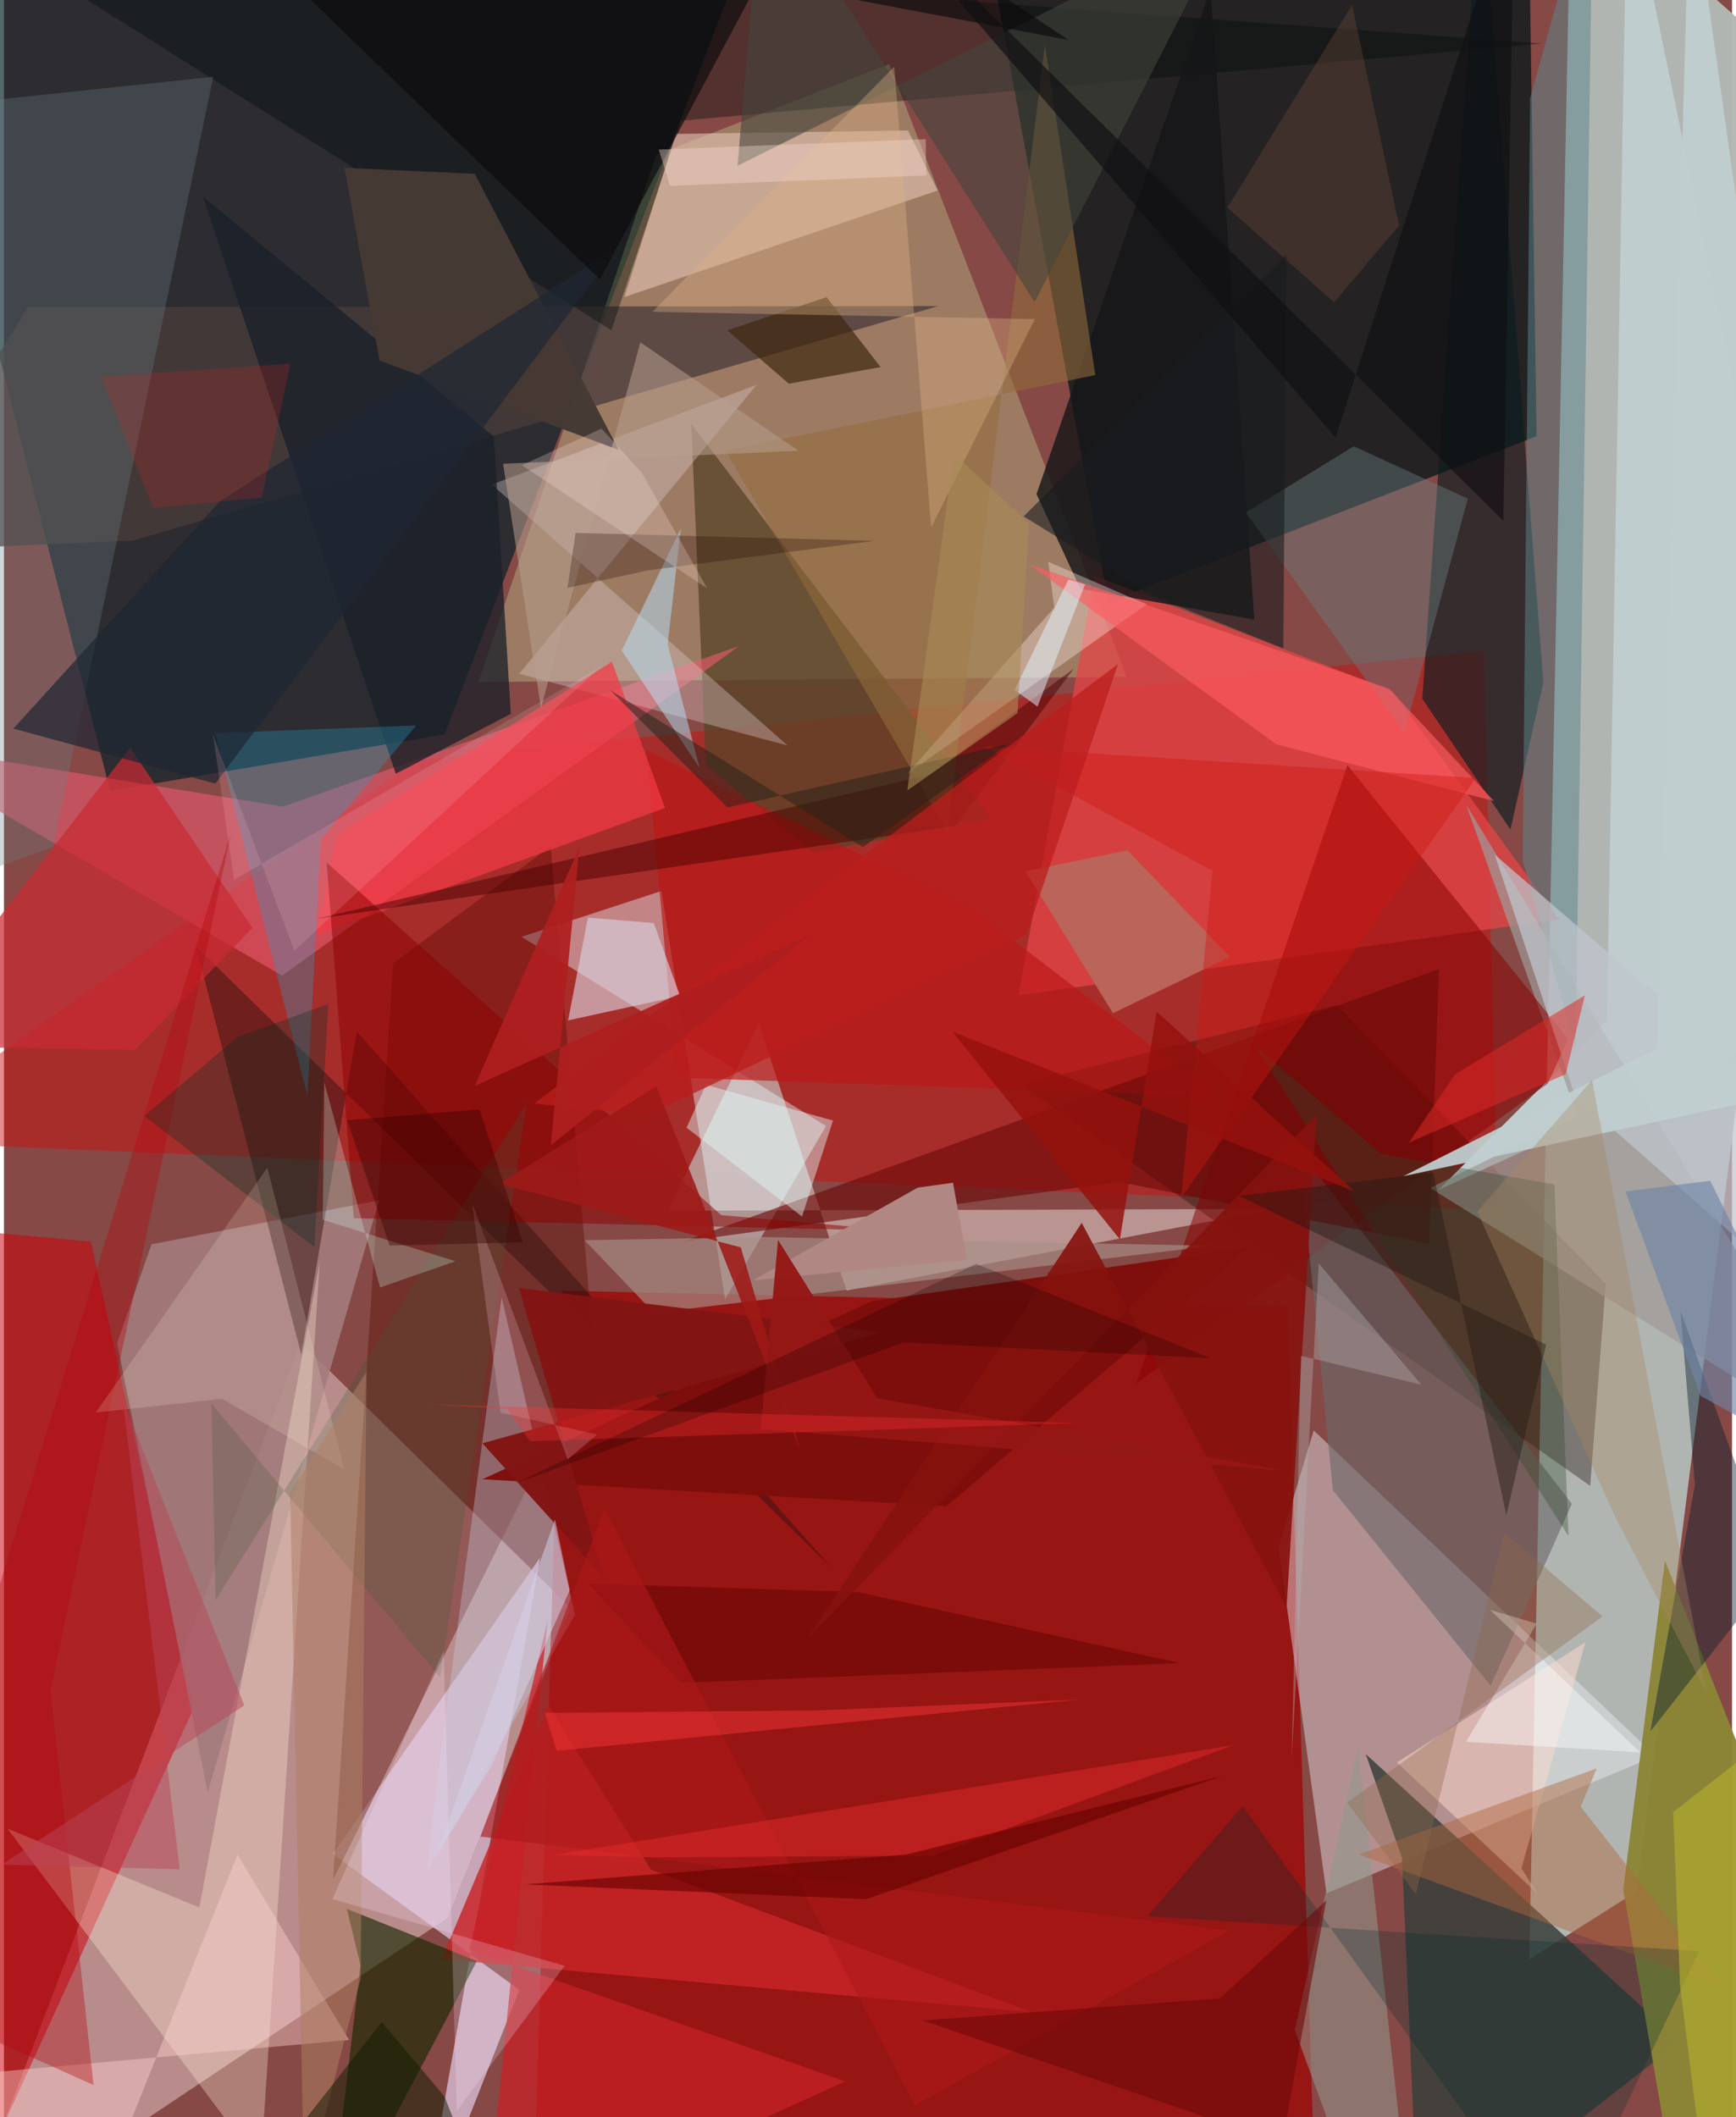 <svg xmlns="http://www.w3.org/2000/svg" width="228" height="278" viewBox="0 0 836 1024"><path fill="#864945" d="M0 0h836v1024H0z"/><path fill="#b2b7b4" fill-opacity=".976" d="M737.912 947.66l52.007-32.892L898 60.952 758.1-62z"/><path fill="#041f27" fill-opacity=".678" d="M-62-62L51.377 382.55l161.733-27.34L363.26-35.52z"/><path fill="#0c1819" fill-opacity=".8" d="M469.41-62l268.539 37.7 3.484 235.294-207.128 80.177z"/><path fill="#f3d7db" fill-opacity=".471" d="M-22.579 1086l237.251-158.462 59.392-149.969-130.445-128.232z"/><path fill="#9e0000" fill-opacity=".718" d="M269.774 624.267L255.454 1086h379.498l-13.847-454.012z"/><path fill="#cc0f10" fill-opacity=".478" d="M-62 551.85l784.481 33.428-6.504-270.557-516.431 52.95z"/><path fill="#dafdaf" fill-opacity=".282" d="M229.526 329.85l313.634-2.465L428.311 30.943 315.654 74.817z"/><path fill="#eceef7" fill-opacity=".427" d="M799.01 849.324l-165.388-157.48-16.97 56.364 23.147 167.518z"/><path fill="#ba9692" fill-opacity=".976" d="M407.664 624.164l-42.516-129.247-44.016 90.673 294.028-.883z"/><path fill="#ce000a" fill-opacity=".529" d="M91.912 825.916l-49.86-225.398L-62 590.986l44.454 474.74z"/><path fill="#1e0900" fill-opacity=".361" d="M774.899 621.016L644.783 486.132l-152.719 38.404 275.304 194.133z"/><path fill="#d9bed4" fill-opacity=".788" d="M201.115 1084.657l58.255-331.311-100.33 143.417 90.284 65.648z"/><path fill="#e7f5fd" fill-opacity=".431" d="M348.858 628.376l48.827-83.754-147.336-91.54 67.763-22.156z"/><path fill="#e44646" fill-opacity=".749" d="M490.705 481.426l261.627-36.764-80.495-110.291-144.23-55.9z"/><path fill="#560800" fill-opacity=".384" d="M264.468 409.309l20.995 245.095-126.244 254.752 29.058-443.197z"/><path fill="#373e3a" fill-opacity=".839" d="M684.512 1086l-8.172-187.352-17.556-50.288 151.939 139.094z"/><path fill="#a37c7d" fill-opacity=".898" d="M71.373 601.816l110.111-21.272-82.886 286.49-43.846-217.336z"/><path fill="#584326" fill-opacity=".745" d="M477.499 395.844L332.494 204.931l7.062 164.895 52.097 42.572z"/><path fill="#e75a6e" fill-opacity=".624" d="M-60.895 358.33l195.884 31.81 220.71-77.689-221.128 159.43z"/><path fill="#071c1f" fill-opacity=".624" d="M744.733 329.983L714.36-62l-28.227 399.914 42.661 63.295z"/><path fill="#c0cdce" d="M775.452 493.774L785.268-62 898 482.082l-204.009 93.454z"/><path fill="#8b8637" fill-opacity=".961" d="M803.538 754.813L898 993.459l-90.576 60.38-24.048-140.063z"/><path fill="#483b3b" fill-opacity=".761" d="M11.67 148.52l440.32-.486L62.31 261.477-62 266.907z"/><path fill="#ffefd9" fill-opacity=".329" d="M124.267 1047.646L1.7 884.433l92.828 38.161 58.219-312.072z"/><path fill="#000c09" fill-opacity=".38" d="M-14.93-34.767l308.783 194.489 33.8-101.35 416.332-37.324z"/><path fill="#e1c1b1" fill-opacity=".624" d="M300.168 143.667l24.898-78.893 112.29-1.667L451.69 92.13z"/><path fill="#c92527" fill-opacity=".827" d="M313.097 904.378l183.82 68.803-285.254-25.611 51.771-122.668z"/><path fill="#9f9998" fill-opacity=".714" d="M761.181 539.738l-53.9-150.67L898 704.03 689.933 574.588z"/><path fill="#162701" fill-opacity=".627" d="M172.464 950.447L156.395 1086l72.4-137.503-62.934-25.282z"/><path fill="#351210" fill-opacity=".482" d="M400.07 757.964L92.884 457.754l50.947 197.388 26.872-156.273z"/><path fill="#870000" fill-opacity=".518" d="M649.938 370.067l106.826 132.501-9.96 21.525L547.774 669.2z"/><path fill="#697f88" fill-opacity=".314" d="M-62 440.696V54.308l163.263-17.161-77.385 372.387z"/><path fill="#151618" fill-opacity=".808" d="M499.515 238.988l21.185 45.728 84.204 14.964-21.21-305.063z"/><path fill="#dbc8c9" fill-opacity=".369" d="M249.263 325.911l129.842 34.656-143.096-126.19 128.086-48.263z"/><path fill="#c6cde4" fill-opacity=".345" d="M276.223 781.035l-71.459 123.814 4.642-42.991 31.377-234.447z"/><path fill="#192029" fill-opacity=".765" d="M189.547 374.242l55.658-28.967-8.237-134.17L96.291 95.117z"/><path fill="#bb1615" fill-opacity=".655" d="M310.967 362.971l14.405 158.247 261.2 8.874-117.638-90.214z"/><path fill="#c92a32" fill-opacity=".718" d="M61.064 361.646l59.117 87.144-56.86 59.026-113.521-1.917z"/><path fill="#5b868d" fill-opacity=".506" d="M760.337 506.891L768.735-62 738.312 47.475l-3.592 368.617z"/><path fill="#6c686a" fill-opacity=".62" d="M719.218 815.323l-76.326-94.543-16.347-164.433L758.502 727.33z"/><path fill="#259fc8" fill-opacity=".314" d="M153.217 406.113l-6.392 123.914-44.534-175.45 97.155-3.7z"/><path fill="#ffdbcd" fill-opacity=".498" d="M741.96 915.963l-68.09-63.509 91.233-58.196-30.98 109.376z"/><path fill="#92988d" fill-opacity=".569" d="M662.577 1086l-38.08-104.049 30.63-136.67L681.538 1086z"/><path fill="#7e0f0d" fill-opacity=".98" d="M602.845 603.157L455.97 728.537 231.443 715.46l188.362-86.073z"/><path fill="#6c0b08" fill-opacity=".624" d="M694.24 468.667l-4.774 132.935L539.25 571.66l-210.666 28.817z"/><path fill="#f33a44" fill-opacity=".718" d="M319.807 390.801l-168.675 61.487 9.97-48.404 132.99-83.774z"/><path fill="#bfc6cd" fill-opacity=".722" d="M898 651.325V566.4L721.196 413.344l38.777 116.55z"/><path fill="#041c2d" fill-opacity=".427" d="M856.63 760.651L811.056 634.09l6.986 84.086-21.55 119.225z"/><path fill="#926c3c" fill-opacity=".58" d="M349.062 217.969l107.372 184.258L503.59 21.588l24.37 159.808z"/><path fill="#697d7f" fill-opacity=".435" d="M600.848 247.9l52.156-32.048 55.162 25.323-30.697 113.395z"/><path fill="#a88f88" fill-opacity=".655" d="M366.374 598.304l218.441 4.223-270.344 32.479-33.576-35.148z"/><path fill="#8c0001" fill-opacity=".506" d="M156.134 417.166l13.108 172.037 264.588 6.11-86.811-7.591z"/><path fill="#ffeae0" fill-opacity=".365" d="M508.12 293.885l-2.917-22.154 47.585 20.595-116.183 82.294z"/><path fill="#dad2e0" fill-opacity=".627" d="M327.087 481.676l-12.71-35.208-31.885-2.646-9.576 49.705z"/><path fill="#b0683e" fill-opacity=".463" d="M655.409 896.953l175.76 64.109-68.371-87.231 7.716-18.517z"/><path fill="#ba655b" fill-opacity=".996" d="M494.208 421.4l42.304 68.636 56.6-27.235-49.581-51.539z"/><path fill="#c82127" fill-opacity=".733" d="M232.14 1086l30.85-302.12-37.976 159.094L407 1006.693z"/><path fill="#470000" fill-opacity=".482" d="M517.592 323.399l-57.332 76.104-309.308 44.932 296.732-69.687z"/><path fill="#b9e6ff" fill-opacity=".478" d="M336.477 371.387l-15.4-59.758 6.346-55.948-28.548 58.968z"/><path fill="#44453c" fill-opacity=".584" d="M366.965-62L498.59 146.11l94.276-184.67L354.893 80.155z"/><path fill="#ffd2cf" fill-opacity=".424" d="M112.998 897.057l-68.395 170.635-75.863-63.074 198.203-17.983z"/><path fill="#3f280f" fill-opacity=".702" d="M397.964 143.722l26.11 33.826-44.384 8.024-29.824-25.839z"/><path fill="#dfb385" fill-opacity=".365" d="M430.696 32.286L448.56 255l50.142-100.676-184.99-3.516z"/><path fill="#463a35" fill-opacity=".992" d="M164.77 81.202l16.904 93.158 115.74 43.28L227.79 84.077z"/><path fill="#2f472b" fill-opacity=".337" d="M605.45 506.089l60.91 52 83.7 14.78 6.846 170.113z"/><path fill="#ff5b62" fill-opacity=".647" d="M496.033 272.956l119.563 87.085 105.301 27.423-50.835-54.396z"/><path fill="#dffefb" fill-opacity=".443" d="M401.06 541.986l-14.984 46.393-55.86-42.954 9.407-20.76z"/><path fill="#1f2733" fill-opacity=".706" d="M102.222 379l-97.66-26.597L104.59 242.326l193.48-123.612z"/><path fill="#ce1612" fill-opacity=".408" d="M569.56 579.249l15.103-158.018-110.687-60.168 238.095 15.245z"/><path fill="#002c30" fill-opacity=".263" d="M820.175 943.716l-267.022-16.918 46.107-53.247L752.43 1086z"/><path fill="#c1cecf" fill-opacity=".929" d="M815.646-62L898 521.313l-220.961 47.55 122.62-61.77z"/><path fill="#425839" fill-opacity=".251" d="M100.4 678.864l110.606 132.5L252.93 533.34 102.356 774.033z"/><path fill="#0d0b0c" fill-opacity=".675" d="M84.28-62l204.045 197.157L393.287-62l121.695 81.323z"/><path fill="#b4060f" fill-opacity=".373" d="M22.486 817.716l20.87 190.763L-62 961.14l171.963-558.702z"/><path fill="#042f22" fill-opacity=".31" d="M67.928 539.773l82.201 63.333 6.797-117.543-43.939 15.968z"/><path fill="#fff4da" fill-opacity=".165" d="M127.414 564.76l37.23 145.915-59.15-34.11-61.115 6.644z"/><path fill="#b18783" d="M442.016 574.423l-79.506 44.78 103.345-9.84-6.743-37.33z"/><path fill="#b89f8f" fill-opacity=".541" d="M307.868 165.56l76.426 52.473-142.846 6.263 18.348 118.115z"/><path fill="#cbfff2" fill-opacity=".263" d="M154.213 590.001l64.23 20.011-36.502 12.707-26.955-99.158z"/><path fill="#a78862" fill-opacity=".365" d="M768.288 522.353l55.237 296.041-43.754-84.033-67.042-148.368z"/><path fill="#734b3e" fill-opacity=".353" d="M643.484 146.247l31.418-37.233L652.194 2.368l-60.317 98.084z"/><path fill="#590000" fill-opacity=".451" d="M568.886 804.392l-155.633-34.328-130.806-4.13 45.15 47.99z"/><path fill="#86120e" fill-opacity=".91" d="M388.584 792.577l246.379-253.312-14.444 238.184-99.126-185.977z"/><path fill="#821514" fill-opacity=".984" d="M249.114 622.987l174.95 21.429-192.587 53.66 58.888 65.24z"/><path fill="#ae191a" fill-opacity=".627" d="M230.487 888.294l60.076-158.56 150.033 288.448 152.077-84.325z"/><path fill="#6d0809" fill-opacity=".588" d="M444.424 977.217l173.876 59.298 21.43-117.396-51.438 47.425z"/><path fill="#bb1e1c" fill-opacity=".753" d="M538.963 321.166l-44.286 130.85-183.383 87.43-54.872-5.696z"/><path fill="#fed0e2" fill-opacity=".208" d="M226.431 581.846l13.842 101.382 46.664 10.627-14.196 11.942z"/><path fill="#6f85a5" fill-opacity=".635" d="M820.81 675.13l-36.34-98.877 40.96-5.178 72.57 146.9z"/><path fill="#262119" fill-opacity=".514" d="M350.009 390.553l-56.706-56.712 122.222 75.866 70.364-49.831z"/><path fill="#b2ad2e" fill-opacity=".651" d="M826.73 1086L898 805.626l-90.488 70.877 3.347 84.094z"/><path fill="#9e1917" fill-opacity=".878" d="M315.615 525.334l-75.98 47.253 116.831 30.738 29.15 99.322z"/><path fill="#af7e62" fill-opacity=".522" d="M145.274 1061.41l-6.823-339.448 36.94-58.536-2.871 293.642z"/><path fill="#fdffff" fill-opacity=".416" d="M741.495 785.296l-34.166 57.168 84.244 5.078-72.656-68.89z"/><path fill="#eb2e2c" fill-opacity=".431" d="M594.89 844.052l-329.114 53.135 49.142 1.117 134.749-.765z"/><path fill="#181c20" fill-opacity=".584" d="M555.055 287.996l63.882 25.625 1.446-190.46-127.074 126.593z"/><path fill="#cf2726" fill-opacity=".227" d="M138.629 175.877l-91.63 6.267 25.269 63.534 52.453-5.018z"/><path fill="#dd2925" fill-opacity=".529" d="M702.034 519.606l62.778-38.203-9.286 38.143-75.82 33.09z"/><path fill="#0e1c00" fill-opacity=".494" d="M97.831 1086l143.042-1.196-27.714-70.739-30.378-36.088z"/><path fill="#af1e1f" fill-opacity=".933" d="M390.435 452.01l-162.673 73.21 50.603-115.352-13.848 144.187z"/><path fill="#e1f5ff" fill-opacity=".498" d="M500.003 341.761l-11.079-8.08 26.036-53.424 8.05 2.412z"/><path fill="#680201" fill-opacity=".631" d="M436.468 896.988l-184.664 14.428 165.26 7.165 171.75-59.46z"/><path fill="#961715" fill-opacity=".969" d="M374.485 599.707l-8.362 91.471 253.572 20.09-197.286-34.986z"/><path fill="#fe3235" fill-opacity=".314" d="M254.455 697.084l-11.094-15.655-38.03-2.17 314.416 9.009z"/><path fill="#92684a" fill-opacity=".361" d="M725.806 741.36l-42.787 174.83-33.215-44.349 123.571-90.036z"/><path fill="#150000" fill-opacity=".255" d="M247.174 717.546l188.168-68.263 148.7 7.727-113.768-45.696z"/><path fill="#320002" fill-opacity=".38" d="M230.002 536.623l-63.986 5.127 20.543 60.68 64.511-1.582z"/><path fill="#1f1813" fill-opacity=".424" d="M691.424 567.059l-93.852 11.336 148.478 71.949-19.26 82.476z"/><path fill="#b3adb2" fill-opacity=".392" d="M622.988 850.44l13.08-239.363 49.646 58.654-58.3-13.97z"/><path fill="#95110d" fill-opacity=".847" d="M653.377 576.226l-194.641-77.335 81.118 100.523 17.777-110.168z"/><path fill="#fce5ff" fill-opacity=".224" d="M219.053 1020.894l52.183-70.098-112.33-32.313 53.819-120.07z"/><path fill="#ba4558" fill-opacity=".486" d="M-1.087 901.858l117.362-77.022L57.367 676.64 85.07 904.115z"/><path fill="#210900" fill-opacity=".282" d="M272.633 284.334l38.88-8.454 109.4-14.288-144.39-3.85z"/><path fill="#f63638" fill-opacity=".467" d="M520.45 821.998l-126.646 5.258-132.14 1.213 5.765 18.356z"/><path fill="#f6dad1" fill-opacity=".384" d="M322.29 89.905l-5.553-17.563 129.189-5.044.238 17.565z"/><path fill="#d3d2e9" fill-opacity=".529" d="M208.888 898.298l27.141-44.714 37.675-84.448-7.132-34.22z"/><path fill="#111113" fill-opacity=".694" d="M730.685-56.97l-5.317 308.862L407.975-62 644.19 211.576z"/><path fill="#fce3df" fill-opacity=".251" d="M308.556 228.627l31.66 55.934-89.636-59.548 38.545-17.702z"/><path fill="#ffc0cd" fill-opacity=".161" d="M288.673 322.43L111.36 425.526l-10.255-70.24 39.358 104.529z"/><path fill="#a98b54" fill-opacity=".584" d="M436.988 382.339l22.57-162.892 36.282 33.614-5.529 91.898z"/></svg>